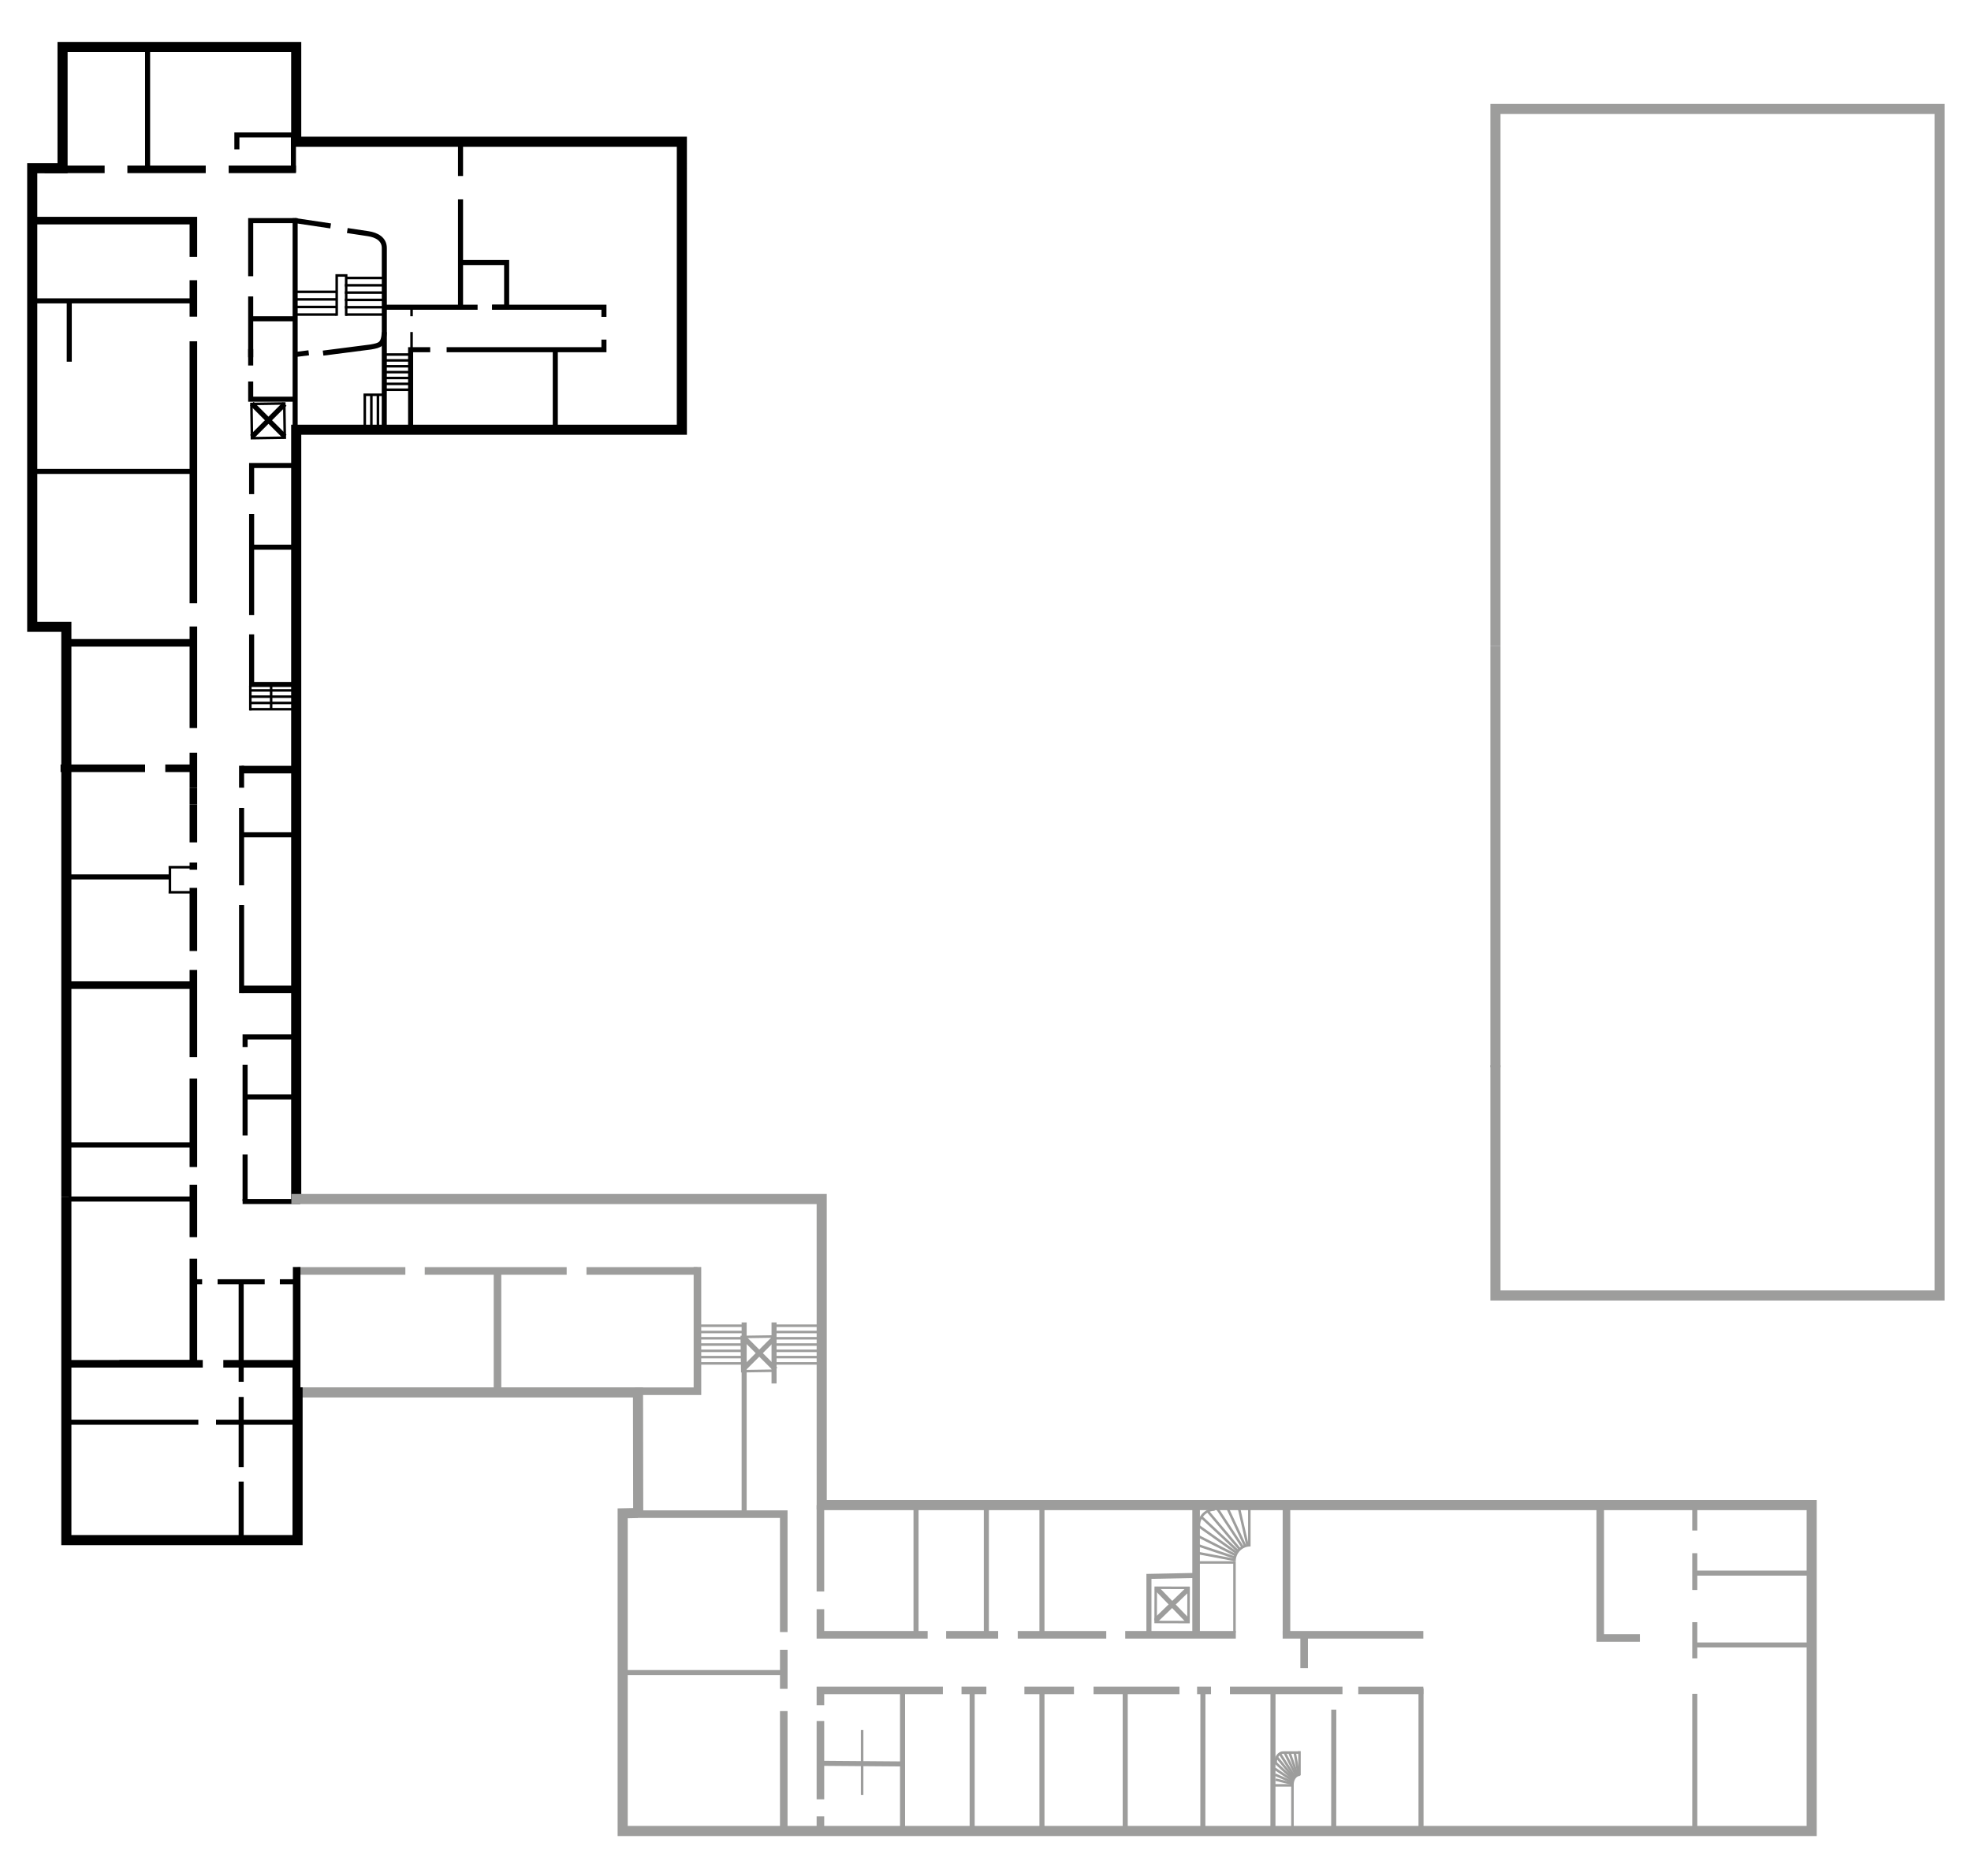<?xml version="1.0" encoding="utf-8"?>
<!-- Generator: Adobe Illustrator 15.0.0, SVG Export Plug-In . SVG Version: 6.00 Build 0)  -->
<!DOCTYPE svg PUBLIC "-//W3C//DTD SVG 1.1//EN" "http://www.w3.org/Graphics/SVG/1.1/DTD/svg11.dtd">
<svg version="1.1" xmlns="http://www.w3.org/2000/svg" xmlns:xlink="http://www.w3.org/1999/xlink" x="0px" y="0px"
	 width="779.953px" height="742.45px" viewBox="0 0 779.953 742.45" enable-background="new 0 0 779.953 742.45"
	 xml:space="preserve">
<g id="Ebene_6" display="none">
	<g display="inline">
		<defs>
			<polygon id="SVGID_1_" points="277.919,495.791 490.907,495.791 502.034,708.105 289.046,708.105 			"/>
		</defs>
		<clipPath id="SVGID_2_">
			<use xlink:href="#SVGID_1_"  overflow="visible"/>
		</clipPath>
	</g>
	<g display="inline">
		<line fill="none" stroke="#000000" stroke-width="0.3" x1="251.137" y1="-26.418" x2="251.137" y2="9.582"/>
		<line fill="none" stroke="#000000" stroke-width="0.3" x1="213.203" y1="27.582" x2="238.492" y2="27.582"/>
		<line fill="none" stroke="#000000" stroke-width="0.3" x1="213.203" y1="714.867" x2="238.492" y2="714.867"/>
		<line fill="none" stroke="#000000" stroke-width="0.3" x1="251.137" y1="768.867" x2="251.137" y2="732.867"/>
		<line fill="none" stroke="#000000" stroke-width="0.3" x1="539.871" y1="-26.418" x2="539.871" y2="9.582"/>
		<line fill="none" stroke="#000000" stroke-width="0.3" x1="577.805" y1="27.582" x2="552.516" y2="27.582"/>
		<line fill="none" stroke="#000000" stroke-width="0.3" x1="577.805" y1="714.867" x2="552.516" y2="714.867"/>
		<line fill="none" stroke="#000000" stroke-width="0.3" x1="539.871" y1="768.867" x2="539.871" y2="732.867"/>
	</g>
	<g display="inline">
		<line fill="none" stroke="#000000" stroke-width="0.3" x1="217.608" y1="-26.418" x2="217.608" y2="9.582"/>
		<line fill="none" stroke="#000000" stroke-width="0.3" x1="175.781" y1="27.582" x2="203.666" y2="27.582"/>
		<line fill="none" stroke="#000000" stroke-width="0.3" x1="175.781" y1="714.867" x2="203.666" y2="714.867"/>
		<line fill="none" stroke="#000000" stroke-width="0.3" x1="217.608" y1="768.867" x2="217.608" y2="732.867"/>
		<line fill="none" stroke="#000000" stroke-width="0.3" x1="535.978" y1="-26.418" x2="535.978" y2="9.582"/>
		<line fill="none" stroke="#000000" stroke-width="0.3" x1="577.805" y1="27.582" x2="549.92" y2="27.582"/>
		<line fill="none" stroke="#000000" stroke-width="0.3" x1="577.805" y1="714.867" x2="549.92" y2="714.867"/>
		<line fill="none" stroke="#000000" stroke-width="0.3" x1="535.978" y1="768.867" x2="535.978" y2="732.867"/>
	</g>
</g>
<g id="Ebene_3" display="none">
	<g display="inline">
		<defs>
			<polygon id="SVGID_3_" points="377.335,611.692 881.094,597.732 896.882,757.041 393.123,771.001 			"/>
		</defs>
		<clipPath id="SVGID_4_">
			<use xlink:href="#SVGID_3_"  overflow="visible"/>
		</clipPath>
	</g>
</g>
<g id="Ebene_2" display="none">
	<g display="inline">
		<defs>
			<polygon id="SVGID_5_" points="-54.882,-2.927 116.974,-2.927 127.959,626.417 -43.896,626.417 			"/>
		</defs>
		<clipPath id="SVGID_6_">
			<use xlink:href="#SVGID_5_"  overflow="visible"/>
		</clipPath>
	</g>
	<rect x="199.781" y="117.042" display="inline" fill="none" width="171.855" height="629.344"/>
	<g display="inline">
		<defs>
			<rect id="SVGID_7_" x="107.079" y="54.527" width="253.001" height="128.106"/>
		</defs>
		<clipPath id="SVGID_8_">
			<use xlink:href="#SVGID_7_"  overflow="visible"/>
		</clipPath>
	</g>
</g>
<g id="Ebene_4">
	<polyline fill="none" stroke="#000000" stroke-width="4" stroke-miterlimit="10" points="26.254,473.637 26.254,248.089 
		12.755,248.089 12.755,66.598 24.754,66.598 24.753,18.601 117.214,18.601 117.214,56.099 269.821,56.1 269.82,170.093 
		117.214,170.093 117.214,474.578 	"/>
	<polyline fill="none" stroke="#9D9D9C" stroke-width="4" stroke-miterlimit="10" points="252.547,599.021 252.471,551.117 
		115.762,551.117 	"/>
	<polyline fill="none" stroke="#9D9D9C" stroke-width="3" stroke-miterlimit="10" points="275.987,501.482 275.987,550.643 
		251.271,550.643 	"/>
	<polyline fill="none" stroke="#000000" stroke-width="3" stroke-miterlimit="10" points="88.371,539.787 117.249,539.787 
		117.249,552.246 	"/>
	<line fill="none" stroke="#000000" stroke-width="3" stroke-miterlimit="10" x1="47.238" y1="539.787" x2="80.237" y2="539.787"/>
	<polyline fill="none" stroke="#000000" stroke-width="3" stroke-miterlimit="10" points="76.523,498.162 76.523,539.787 
		26.928,539.787 	"/>
	<line fill="none" stroke="#000000" stroke-width="3" stroke-miterlimit="10" x1="76.523" y1="468.912" x2="76.523" y2="489.662"/>
	<line fill="none" stroke="#000000" stroke-width="3" stroke-miterlimit="10" x1="76.523" y1="426.912" x2="76.523" y2="461.912"/>
	<line fill="none" stroke="#000000" stroke-width="3" stroke-miterlimit="10" x1="76.523" y1="383.912" x2="76.523" y2="418.412"/>
	<line fill="none" stroke="#000000" stroke-width="3" stroke-miterlimit="10" x1="76.523" y1="351.412" x2="76.523" y2="376.412"/>
	<line fill="none" stroke="#000000" stroke-width="3" stroke-miterlimit="10" x1="76.523" y1="341.412" x2="76.523" y2="344.246"/>
	<line fill="none" stroke="#000000" stroke-width="3" stroke-miterlimit="10" x1="76.523" y1="318.412" x2="76.523" y2="333.412"/>
	<line fill="none" stroke="#000000" stroke-width="3" stroke-miterlimit="10" x1="76.523" y1="311.745" x2="76.523" y2="318.412"/>
	<line fill="none" stroke="#000000" stroke-width="3" stroke-miterlimit="10" x1="76.523" y1="297.912" x2="76.523" y2="311.745"/>
	<line fill="none" stroke="#000000" stroke-width="3" stroke-miterlimit="10" x1="76.523" y1="247.962" x2="76.523" y2="288.162"/>
	<line fill="none" stroke="#000000" stroke-width="3" stroke-miterlimit="10" x1="76.523" y1="135.079" x2="76.523" y2="238.746"/>
	<line fill="none" stroke="#000000" stroke-width="3" stroke-miterlimit="10" x1="76.523" y1="110.912" x2="76.523" y2="125.329"/>
	<polyline fill="none" stroke="#000000" stroke-width="3" stroke-miterlimit="10" points="12.938,87.32 76.523,87.32 
		76.523,101.665 	"/>
	<line stroke="#000000" stroke-width="3" stroke-miterlimit="10" x1="24.712" y1="254.431" x2="75.612" y2="254.431"/>
	<line stroke="#000000" stroke-width="2" stroke-miterlimit="10" x1="27.234" y1="474.578" x2="76.217" y2="474.578"/>
	<line stroke="#000000" stroke-width="2" stroke-miterlimit="10" x1="27.234" y1="453.162" x2="76.217" y2="453.162"/>
	<line stroke="#000000" stroke-width="3" stroke-miterlimit="10" x1="26.254" y1="389.912" x2="75.237" y2="389.912"/>
	<line stroke="#000000" stroke-width="2" stroke-miterlimit="10" x1="25.296" y1="347.079" x2="67.237" y2="347.079"/>
	<line stroke="#000000" stroke-width="3" stroke-miterlimit="10" x1="65.404" y1="304.079" x2="75.612" y2="304.079"/>
	<line stroke="#000000" stroke-width="3" stroke-miterlimit="10" x1="23.962" y1="304.079" x2="57.405" y2="304.079"/>
	<line stroke="#000000" stroke-width="2" stroke-miterlimit="10" x1="27.404" y1="143.157" x2="27.404" y2="119.079"/>
	<line fill="none" stroke="#000000" stroke-width="3" stroke-miterlimit="10" x1="95.595" y1="391.608" x2="118.979" y2="391.608"/>
	<line fill="none" stroke="#000000" stroke-width="3" stroke-miterlimit="10" x1="118.979" y1="304.609" x2="95.595" y2="304.609"/>
	<line fill="none" stroke="#000000" stroke-width="2" stroke-miterlimit="10" x1="95.595" y1="358.162" x2="95.595" y2="393.108"/>
	<line fill="none" stroke="#000000" stroke-width="2" stroke-miterlimit="10" x1="95.595" y1="319.776" x2="95.595" y2="350.412"/>
	<line fill="none" stroke="#000000" stroke-width="2" stroke-miterlimit="10" x1="95.595" y1="303.08" x2="95.595" y2="311.776"/>
	<line fill="none" stroke="#000000" stroke-width="2" stroke-miterlimit="10" x1="97.644" y1="434.162" x2="116.93" y2="434.162"/>
	<polyline fill="none" stroke="#000000" stroke-width="2" stroke-miterlimit="10" points="96.987,414.412 96.987,410.412 
		117.75,410.412 	"/>
	<line fill="none" stroke="#000000" stroke-width="2" stroke-miterlimit="10" x1="96.987" y1="449.412" x2="96.987" y2="421.412"/>
	<line fill="none" stroke="#000000" stroke-width="2" stroke-miterlimit="10" x1="96.987" y1="475.388" x2="96.987" y2="456.912"/>
	<line fill="none" stroke="#000000" stroke-width="2" stroke-miterlimit="10" x1="118.821" y1="475.55" x2="96" y2="475.55"/>
	<path fill="none" stroke="#000000" stroke-width="2" stroke-miterlimit="10" d="M77.488,53.412"/>
	<line fill="none" stroke="#000000" stroke-width="2" stroke-miterlimit="10" x1="99.199" y1="117.333" x2="99.199" y2="141.41"/>
	<polyline fill="none" stroke="#000000" stroke-width="2" stroke-miterlimit="10" points="117.335,87.32 99.201,87.32 
		99.201,109.333 	"/>
	<path fill="none" stroke="#000000" stroke-width="2" stroke-miterlimit="24" d="M130.843,89.416
		c-7.281-1.088-14.054-2.096-14.054-2.096"/>
	<path fill="none" stroke="#000000" stroke-width="2" stroke-miterlimit="24" d="M127.847,139.76
		c7.733-0.984,17.002-2.168,18.89-2.428c3.708-0.667,5.042-1,5.343-5.833c0-6.083,0-28.083,0-33.333
		c0-3.542-3.051-5.167-6.343-5.667c-2.03-0.309-5.014-0.758-8.305-1.251"/>
	<path fill="none" stroke="#000000" stroke-width="2" stroke-miterlimit="24" d="M116.789,140.32c0,0,2.186-0.277,5.384-0.684"/>
	<line fill="none" stroke="#000000" stroke-width="2" stroke-miterlimit="10" x1="116.789" y1="171.163" x2="116.789" y2="86.35"/>
	<line fill="none" stroke="#9D9D9C" stroke-miterlimit="10" x1="277.303" y1="537.14" x2="294.471" y2="537.14"/>
	<line fill="none" stroke="#9D9D9C" stroke-miterlimit="10" x1="277.303" y1="524.715" x2="294.471" y2="524.715"/>
	<line fill="none" stroke="#9D9D9C" stroke-miterlimit="10" x1="277.303" y1="532.17" x2="294.471" y2="532.17"/>
	<line fill="none" stroke="#9D9D9C" stroke-miterlimit="10" x1="277.303" y1="534.654" x2="294.471" y2="534.654"/>
	<line fill="none" stroke="#9D9D9C" stroke-miterlimit="10" x1="277.303" y1="529.685" x2="294.471" y2="529.685"/>
	<line fill="none" stroke="#9D9D9C" stroke-miterlimit="10" x1="277.303" y1="527.2" x2="294.471" y2="527.2"/>
	<line fill="none" stroke="#9D9D9C" stroke-miterlimit="10" x1="277.303" y1="539.624" x2="294.471" y2="539.624"/>
	
		<line fill="none" stroke="#9D9D9C" stroke-width="2" stroke-miterlimit="10" x1="306.303" y1="523.412" x2="306.303" y2="547.577"/>
	
		<line fill="none" stroke="#9D9D9C" stroke-width="2" stroke-miterlimit="10" x1="294.471" y1="599.021" x2="294.471" y2="523.412"/>
	<line fill="none" stroke="#000000" stroke-width="2" stroke-miterlimit="10" x1="95.595" y1="330.412" x2="116.943" y2="330.412"/>
	<line fill="none" stroke="#9D9D9C" stroke-miterlimit="10" x1="306.303" y1="537.14" x2="323.471" y2="537.14"/>
	<line fill="none" stroke="#9D9D9C" stroke-miterlimit="10" x1="306.303" y1="524.715" x2="323.471" y2="524.715"/>
	<line fill="none" stroke="#9D9D9C" stroke-miterlimit="10" x1="306.303" y1="532.17" x2="323.471" y2="532.17"/>
	<line fill="none" stroke="#9D9D9C" stroke-miterlimit="10" x1="306.303" y1="534.654" x2="323.471" y2="534.654"/>
	<line fill="none" stroke="#9D9D9C" stroke-miterlimit="10" x1="306.303" y1="529.685" x2="323.471" y2="529.685"/>
	<line fill="none" stroke="#9D9D9C" stroke-miterlimit="10" x1="306.303" y1="527.2" x2="323.471" y2="527.2"/>
	<line fill="none" stroke="#9D9D9C" stroke-miterlimit="10" x1="306.303" y1="539.624" x2="323.471" y2="539.624"/>
	<polyline fill="none" stroke="#000000" stroke-width="2" stroke-miterlimit="10" points="99.199,150.998 99.199,157.999 
		117.214,157.999 	"/>
	<line fill="none" stroke="#000000" stroke-width="2" stroke-miterlimit="10" x1="99.199" y1="138.164" x2="99.199" y2="144.665"/>
	<g>
		<g>
			
				<line fill="none" stroke="#000000" stroke-width="2" stroke-miterlimit="10" x1="112.67" y1="172.759" x2="99.668" y2="159.759"/>
			
				<line fill="none" stroke="#000000" stroke-width="2" stroke-miterlimit="10" x1="112.668" y1="159.896" x2="99.668" y2="172.897"/>
		</g>
		
			<rect x="99.669" y="159.759" transform="matrix(-1 0.015 -0.015 -1 214.761 331.501)" fill="none" stroke="#000000" stroke-miterlimit="10" width="13.001" height="13.551"/>
	</g>
	<g>
		<g>
			<line fill="none" stroke="#9D9D9C" stroke-width="2" stroke-miterlimit="10" x1="306.887" y1="542" x2="293.885" y2="529"/>
			
				<line fill="none" stroke="#9D9D9C" stroke-width="2" stroke-miterlimit="10" x1="306.885" y1="529.137" x2="293.885" y2="542.139"/>
		</g>
		
			<rect x="293.886" y="529" transform="matrix(-1 0.015 -0.015 -1 608.548 1067.118)" fill="none" stroke="#9D9D9C" stroke-miterlimit="10" width="13.001" height="13.551"/>
	</g>
	<polyline fill="none" stroke="#000000" stroke-width="2" stroke-miterlimit="10" points="93.737,59.121 93.737,53.412 
		116.112,53.412 116.112,68.156 	"/>
	<line fill="none" stroke="#000000" stroke-width="2" stroke-miterlimit="10" x1="99.375" y1="126.165" x2="116.418" y2="126.165"/>
	<polyline fill="none" stroke="#9D9D9C" stroke-width="4" stroke-miterlimit="10" points="325.068,595.708 325.068,595.708 
		716.908,595.71 716.91,724.704 246.402,724.702 246.402,598.967 252.383,598.84 252.383,598.84 	"/>
	<line fill="none" stroke="#9D9D9C" stroke-width="2" stroke-miterlimit="10" x1="670.65" y1="670.413" x2="670.65" y2="724.704"/>
	<line fill="none" stroke="#9D9D9C" stroke-width="2" stroke-miterlimit="10" x1="670.65" y1="642.052" x2="670.65" y2="656.393"/>
	
		<line fill="none" stroke="#9D9D9C" stroke-width="2" stroke-miterlimit="10" x1="670.648" y1="614.752" x2="670.648" y2="629.312"/>
	<line fill="none" stroke="#9D9D9C" stroke-width="3" stroke-miterlimit="10" x1="324.65" y1="629.912" x2="324.65" y2="595.709"/>
	<polyline fill="none" stroke="#9D9D9C" stroke-width="3" stroke-miterlimit="10" points="367.093,647.049 324.65,647.049 
		324.65,636.912 	"/>
	
		<line fill="none" stroke="#9D9D9C" stroke-width="3" stroke-miterlimit="10" x1="394.987" y1="647.049" x2="374.404" y2="647.049"/>
	<line fill="none" stroke="#9D9D9C" stroke-width="3" stroke-miterlimit="10" x1="437.76" y1="647.05" x2="402.737" y2="647.049"/>
	
		<line fill="none" stroke="#9D9D9C" stroke-width="3" stroke-miterlimit="10" x1="489.029" y1="647.049" x2="445.266" y2="647.049"/>
	<path fill="none" stroke="#9D9D9C" stroke-width="3" stroke-miterlimit="10" d="M473.314,647.049"/>
	<line fill="none" stroke="#9D9D9C" stroke-width="3" stroke-miterlimit="10" x1="563.238" y1="647.05" x2="507.57" y2="647.05"/>
	<polyline fill="none" stroke="#9D9D9C" stroke-width="3" stroke-miterlimit="10" points="633.236,596.958 633.238,648.298 
		648.93,648.298 	"/>
	<line fill="none" stroke="#9D9D9C" stroke-width="3" stroke-miterlimit="10" x1="324.65" y1="718.912" x2="324.65" y2="724.703"/>
	<line fill="none" stroke="#9D9D9C" stroke-width="3" stroke-miterlimit="10" x1="324.65" y1="681.162" x2="324.65" y2="712.162"/>
	<polyline fill="none" stroke="#9D9D9C" stroke-width="3" stroke-miterlimit="10" points="373.113,669.049 324.65,669.049 
		324.65,674.912 	"/>
	
		<line fill="none" stroke="#9D9D9C" stroke-width="3" stroke-miterlimit="10" x1="390.316" y1="669.049" x2="380.487" y2="669.049"/>
	
		<line fill="none" stroke="#9D9D9C" stroke-width="3" stroke-miterlimit="10" x1="424.987" y1="669.049" x2="405.371" y2="669.049"/>
	
		<line fill="none" stroke="#9D9D9C" stroke-width="3" stroke-miterlimit="10" x1="466.737" y1="669.049" x2="432.737" y2="669.049"/>
	
		<line fill="none" stroke="#9D9D9C" stroke-width="3" stroke-miterlimit="10" x1="479.209" y1="669.049" x2="473.706" y2="669.049"/>
	<path fill="none" stroke="#9D9D9C" stroke-width="3" stroke-miterlimit="10" d="M475.984,669.049"/>
	<line fill="none" stroke="#9D9D9C" stroke-width="3" stroke-miterlimit="10" x1="531.237" y1="669.05" x2="486.701" y2="669.05"/>
	<line fill="none" stroke="#9D9D9C" stroke-width="3" stroke-miterlimit="10" x1="563.238" y1="669.049" x2="537.487" y2="669.05"/>
	
		<line fill="none" stroke="#9D9D9C" stroke-width="2" stroke-miterlimit="10" x1="390.316" y1="595.709" x2="390.316" y2="647.049"/>
	<polyline fill="none" stroke="#9D9D9C" stroke-width="2" stroke-miterlimit="10" points="454.648,647.049 454.65,623.931 
		473.314,623.551 	"/>
	
		<line fill="none" stroke="#9D9D9C" stroke-width="2" stroke-miterlimit="10" x1="562.321" y1="668.313" x2="562.321" y2="723.968"/>
	<line fill="none" stroke="#9D9D9C" stroke-width="2" stroke-miterlimit="10" x1="503.742" y1="669" x2="503.717" y2="724.703"/>
	<line fill="none" stroke="#9D9D9C" stroke-width="2" stroke-miterlimit="10" x1="476.01" y1="669.049" x2="475.984" y2="724.704"/>
	
		<line fill="none" stroke="#9D9D9C" stroke-width="2" stroke-miterlimit="10" x1="384.696" y1="669.049" x2="384.696" y2="724.703"/>
	<line fill="none" stroke="#9D9D9C" stroke-width="2" stroke-miterlimit="10" x1="357.152" y1="669" x2="357.152" y2="724.653"/>
	
		<line fill="none" stroke="#9D9D9C" stroke-width="3" stroke-miterlimit="10" x1="473.316" y1="595.709" x2="473.314" y2="647.049"/>
	<line fill="none" stroke="#9D9D9C" stroke-width="3" stroke-miterlimit="10" x1="509.074" y1="595.71" x2="509.078" y2="647.05"/>
	<line fill="none" stroke="#9D9D9C" stroke-width="2" stroke-miterlimit="10" x1="670.648" y1="651.079" x2="716.91" y2="651.079"/>
	<line fill="none" stroke="#9D9D9C" stroke-width="3" stroke-miterlimit="10" x1="310.148" y1="677.244" x2="310.15" y2="724.703"/>
	<line fill="none" stroke="#9D9D9C" stroke-width="3" stroke-miterlimit="10" x1="310.15" y1="652.974" x2="310.15" y2="668.436"/>
	<polyline fill="none" stroke="#9D9D9C" stroke-width="3" stroke-miterlimit="10" points="252.385,599.299 310.15,599.299 
		310.148,645.957 	"/>
	<line fill="none" stroke="#9D9D9C" stroke-width="2" stroke-miterlimit="10" x1="246.4" y1="662.001" x2="310.15" y2="662.001"/>
	
		<line fill="none" stroke="#9D9D9C" stroke-width="2" stroke-linecap="round" stroke-miterlimit="10" x1="469.58" y1="640.981" x2="457.989" y2="628.981"/>
	
		<line fill="none" stroke="#9D9D9C" stroke-width="2" stroke-linecap="round" stroke-miterlimit="10" x1="469.782" y1="629.312" x2="457.782" y2="640.901"/>
	
		<rect x="457.282" y="628.481" transform="matrix(-1 -0.003 0.003 -1 925.701 1271.87)" fill="none" stroke="#9D9D9C" stroke-miterlimit="10" width="13" height="13.552"/>
	<line fill="none" stroke="#9D9D9C" stroke-width="2" stroke-miterlimit="10" x1="412.316" y1="594.89" x2="412.316" y2="646.229"/>
	
		<line fill="none" stroke="#9D9D9C" stroke-width="2" stroke-miterlimit="10" x1="362.487" y1="595.709" x2="362.487" y2="647.049"/>
	<polyline fill="none" stroke="#9D9D9C" stroke-miterlimit="10" points="473.588,618.412 488.502,618.412 488.502,646.229 	"/>
	<line fill="none" stroke="#9D9D9C" stroke-miterlimit="10" x1="474.05" y1="603.808" x2="489.379" y2="614.681"/>
	<line fill="none" stroke="#9D9D9C" stroke-miterlimit="10" x1="475.387" y1="600.402" x2="489.88" y2="613.949"/>
	<line fill="none" stroke="#9D9D9C" stroke-miterlimit="10" x1="477.906" y1="598.124" x2="490.603" y2="613.183"/>
	<line fill="none" stroke="#9D9D9C" stroke-miterlimit="10" x1="481.656" y1="597.058" x2="491.746" y2="612.363"/>
	<line fill="none" stroke="#9D9D9C" stroke-miterlimit="10" x1="485.8" y1="597.058" x2="492.8" y2="612.037"/>
	<line fill="none" stroke="#9D9D9C" stroke-miterlimit="10" x1="490.3" y1="597.058" x2="493.612" y2="611.483"/>
	<path fill="none" stroke="#9D9D9C" stroke-miterlimit="10" d="M488.502,617.918c0-3.501,2.795-6.333,6.25-6.333"/>
	<line fill="none" stroke="#9D9D9C" stroke-miterlimit="10" x1="494.377" y1="596.36" x2="494.377" y2="612.037"/>
	<line fill="none" stroke="#9D9D9C" stroke-miterlimit="10" x1="474.404" y1="614.752" x2="488.549" y2="617.412"/>
	<line fill="none" stroke="#9D9D9C" stroke-miterlimit="10" x1="474.05" y1="611.6" x2="488.502" y2="616.443"/>
	<line fill="none" stroke="#9D9D9C" stroke-miterlimit="10" x1="473.588" y1="607.725" x2="488.853" y2="615.475"/>
	<path fill="none" stroke="#9D9D9C" stroke-miterlimit="10" d="M474.404,603.808c0-3.501,2.795-6.333,6.25-6.333"/>
	
		<line fill="none" stroke="#9D9D9C" stroke-width="2" stroke-miterlimit="10" x1="325.165" y1="697.912" x2="357.152" y2="698.162"/>
	
		<line fill="none" stroke="#9D9D9C" stroke-width="2" stroke-miterlimit="10" x1="412.316" y1="668.313" x2="412.316" y2="723.967"/>
	
		<line fill="none" stroke="#9D9D9C" stroke-width="2" stroke-miterlimit="10" x1="445.266" y1="668.313" x2="445.266" y2="723.967"/>
	
		<line fill="none" stroke="#9D9D9C" stroke-width="2" stroke-miterlimit="10" x1="527.794" y1="676.662" x2="527.769" y2="724.704"/>
	<line fill="none" stroke="#9D9D9C" stroke-width="3" stroke-miterlimit="10" x1="516.071" y1="647.05" x2="516.071" y2="660.206"/>
	<line fill="none" stroke="#9D9D9C" stroke-miterlimit="10" x1="341.159" y1="684.745" x2="341.159" y2="710.412"/>
	
		<line fill="none" stroke="#9D9D9C" stroke-width="3" stroke-miterlimit="10" x1="232.077" y1="503.028" x2="275.987" y2="503.028"/>
	
		<line fill="none" stroke="#9D9D9C" stroke-width="3" stroke-miterlimit="10" x1="168.071" y1="503.028" x2="224.237" y2="503.028"/>
	<line fill="none" stroke="#9D9D9C" stroke-width="3" stroke-miterlimit="10" x1="117.75" y1="503.028" x2="160.405" y2="503.028"/>
	
		<line fill="none" stroke="#9D9D9C" stroke-width="3" stroke-miterlimit="10" x1="196.869" y1="503.028" x2="196.869" y2="551.117"/>
	<line fill="none" stroke="#000000" stroke-width="2" stroke-miterlimit="10" x1="85.488" y1="562.912" x2="116.93" y2="562.912"/>
	<line fill="none" stroke="#000000" stroke-width="2" stroke-miterlimit="10" x1="26.678" y1="562.912" x2="78.487" y2="562.912"/>
	<line fill="none" stroke="#000000" stroke-width="2" stroke-miterlimit="10" x1="95.433" y1="546.912" x2="95.433" y2="507.32"/>
	<line fill="none" stroke="#000000" stroke-width="2" stroke-miterlimit="10" x1="95.433" y1="580.662" x2="95.433" y2="552.912"/>
	<line fill="none" stroke="#000000" stroke-width="2" stroke-miterlimit="10" x1="95.433" y1="609.57" x2="95.433" y2="586.412"/>
	<line fill="none" stroke="#000000" stroke-width="2" stroke-miterlimit="10" x1="110.738" y1="507.32" x2="116.93" y2="507.32"/>
	<line fill="none" stroke="#000000" stroke-width="2" stroke-miterlimit="10" x1="86.112" y1="507.32" x2="104.738" y2="507.32"/>
	<line fill="none" stroke="#000000" stroke-width="2" stroke-miterlimit="10" x1="76.523" y1="507.32" x2="79.988" y2="507.32"/>
	<line fill="none" stroke="#000000" stroke-width="2" stroke-miterlimit="10" x1="12.755" y1="186.579" x2="76.523" y2="186.579"/>
	<polyline fill="none" stroke="#000000" stroke-width="2" stroke-miterlimit="10" points="99.571,195.579 99.571,184.246 
		117.124,184.246 	"/>
	<line fill="none" stroke="#000000" stroke-width="2" stroke-miterlimit="10" x1="99.571" y1="243.412" x2="99.571" y2="203.412"/>
	<polyline fill="none" stroke="#000000" stroke-width="2" stroke-miterlimit="10" points="117.124,270.912 99.571,270.912 
		99.571,251.079 	"/>
	<line fill="none" stroke="#000000" stroke-width="2" stroke-miterlimit="10" x1="99.571" y1="216.579" x2="117.124" y2="216.579"/>
	<line fill="none" stroke="#000000" stroke-width="2" stroke-miterlimit="10" x1="12.755" y1="119.08" x2="76.523" y2="119.08"/>
	<line fill="none" stroke="#000000" stroke-width="3" stroke-miterlimit="10" x1="50.405" y1="67.021" x2="81.414" y2="67.021"/>
	<line fill="none" stroke="#000000" stroke-width="3" stroke-miterlimit="10" x1="17.646" y1="67.021" x2="41.404" y2="67.021"/>
	<line fill="none" stroke="#9D9D9C" stroke-width="2" stroke-miterlimit="10" x1="670.648" y1="622.628" x2="716.91" y2="622.628"/>
	
		<line fill="none" stroke="#9D9D9C" stroke-width="2" stroke-miterlimit="10" x1="670.648" y1="595.192" x2="670.648" y2="605.773"/>
	<polyline fill="none" stroke="#9D9D9C" stroke-miterlimit="10" points="504.4,706.641 511.447,706.641 511.447,723.892 	"/>
	<line fill="none" stroke="#9D9D9C" stroke-miterlimit="10" x1="504.618" y1="697.585" x2="511.861" y2="704.327"/>
	<line fill="none" stroke="#9D9D9C" stroke-miterlimit="10" x1="505.25" y1="695.474" x2="512.099" y2="703.873"/>
	<line fill="none" stroke="#9D9D9C" stroke-miterlimit="10" x1="506.44" y1="694.061" x2="512.439" y2="703.398"/>
	<line fill="none" stroke="#9D9D9C" stroke-miterlimit="10" x1="508.213" y1="693.399" x2="512.98" y2="702.891"/>
	<line fill="none" stroke="#9D9D9C" stroke-miterlimit="10" x1="510.171" y1="693.399" x2="513.478" y2="702.688"/>
	<line fill="none" stroke="#9D9D9C" stroke-miterlimit="10" x1="512.297" y1="693.399" x2="513.862" y2="702.344"/>
	<path fill="none" stroke="#9D9D9C" stroke-miterlimit="10" d="M511.447,706.334c0-2.17,1.32-3.927,2.953-3.927"/>
	<polyline fill="none" stroke="#9D9D9C" stroke-miterlimit="10" points="514.224,693.1 514.224,694.031 514.224,702.688 	"/>
	<line fill="none" stroke="#9D9D9C" stroke-miterlimit="10" x1="504.786" y1="704.372" x2="511.47" y2="706.021"/>
	<line fill="none" stroke="#9D9D9C" stroke-miterlimit="10" x1="504.618" y1="702.417" x2="511.447" y2="705.421"/>
	<line fill="none" stroke="#9D9D9C" stroke-miterlimit="10" x1="504.4" y1="700.013" x2="511.613" y2="704.819"/>
	<path fill="none" stroke="#9D9D9C" stroke-miterlimit="10" d="M504.786,697.585c0-2.172,1.32-3.928,2.953-3.928h6.484"/>
	<path fill="none" stroke="#000000" stroke-miterlimit="10" d="M67.237,342.996v10.166 M77.362,343.25H66.706 M66.706,353.162
		h10.657"/>
	<line fill="none" stroke="#000000" stroke-miterlimit="10" x1="98.703" y1="273.253" x2="115.871" y2="273.253"/>
	<line fill="none" stroke="#000000" stroke-miterlimit="10" x1="98.703" y1="280.708" x2="115.871" y2="280.708"/>
	<line fill="none" stroke="#000000" stroke-miterlimit="10" x1="98.703" y1="278.223" x2="115.871" y2="278.223"/>
	<line fill="none" stroke="#000000" stroke-miterlimit="10" x1="98.703" y1="275.738" x2="115.871" y2="275.738"/>
	<line fill="none" stroke="#000000" stroke-miterlimit="10" x1="99.056" y1="271.473" x2="99.056" y2="281.162"/>
	<line fill="none" stroke="#000000" stroke-miterlimit="10" x1="107.287" y1="270.894" x2="107.287" y2="280.583"/>
	<line stroke="#000000" stroke-width="2" stroke-miterlimit="10" x1="58.404" y1="67.021" x2="58.404" y2="17.746"/>
	<line fill="none" stroke="#000000" stroke-miterlimit="10" x1="116.789" y1="121.498" x2="133.067" y2="121.498"/>
	<line fill="none" stroke="#000000" stroke-miterlimit="10" x1="116.789" y1="118.501" x2="133.067" y2="118.501"/>
	<line fill="none" stroke="#000000" stroke-miterlimit="10" x1="116.789" y1="124.495" x2="133.067" y2="124.495"/>
	<line fill="none" stroke="#000000" stroke-miterlimit="10" x1="116.789" y1="115.504" x2="133.067" y2="115.504"/>
	<polyline fill="none" stroke="#000000" stroke-miterlimit="10" points="133.237,124.984 133.237,109.021 136.987,109.021 
		136.987,124.984 	"/>
	<line fill="none" stroke="#000000" stroke-miterlimit="10" x1="136.479" y1="121.6" x2="152.051" y2="121.6"/>
	<line fill="none" stroke="#000000" stroke-miterlimit="10" x1="136.479" y1="118.705" x2="152.051" y2="118.705"/>
	<line fill="none" stroke="#000000" stroke-miterlimit="10" x1="136.653" y1="124.495" x2="152.051" y2="124.495"/>
	<line fill="none" stroke="#000000" stroke-miterlimit="10" x1="136.479" y1="115.81" x2="152.051" y2="115.81"/>
	<line fill="none" stroke="#000000" stroke-miterlimit="10" x1="136.479" y1="112.915" x2="152.051" y2="112.915"/>
	<line fill="none" stroke="#000000" stroke-miterlimit="10" x1="137.027" y1="110.02" x2="152.599" y2="110.02"/>
	<line fill="none" stroke="#000000" stroke-width="2" stroke-miterlimit="24" x1="152.08" y1="131.499" x2="152.051" y2="168.282"/>
	<polyline fill="none" stroke="#000000" stroke-width="2" stroke-miterlimit="24" points="194.738,121.6 200.487,121.6 
		200.487,103.912 181.987,103.912 	"/>
	<polyline fill="none" stroke="#000000" stroke-width="2" stroke-miterlimit="24" points="184.011,121.6 152.051,121.6 
		188.987,121.6 	"/>
	<polyline fill="none" stroke="#000000" stroke-width="2" stroke-miterlimit="24" points="238.987,125.412 238.987,121.6 
		200.738,121.6 194.738,121.6 	"/>
	<polyline fill="none" stroke="#000000" stroke-width="2" stroke-miterlimit="24" points="176.737,138.412 238.987,138.412 
		238.987,134.412 	"/>
	<polyline fill="none" stroke="#000000" stroke-width="2" stroke-miterlimit="24" points="162.487,170.093 162.487,138.412 
		170.237,138.412 	"/>
	<line fill="none" stroke="#000000" stroke-width="2" stroke-miterlimit="24" x1="182.237" y1="78.912" x2="182.237" y2="121.6"/>
	<line fill="none" stroke="#000000" stroke-width="2" stroke-miterlimit="24" x1="182.237" y1="56.1" x2="182.237" y2="69.662"/>
	
		<line fill="none" stroke="#000000" stroke-width="2" stroke-miterlimit="24" x1="219.737" y1="137.825" x2="219.737" y2="168.282"/>
	<line fill="none" stroke="#000000" stroke-miterlimit="24" x1="162.862" y1="131.412" x2="162.862" y2="137.787"/>
	<line fill="none" stroke="#000000" stroke-miterlimit="24" x1="162.862" y1="122.327" x2="162.862" y2="125.163"/>
	<line fill="none" stroke="#000000" stroke-miterlimit="24" x1="152.08" y1="154.253" x2="161.83" y2="154.253"/>
	<line fill="none" stroke="#000000" stroke-miterlimit="24" x1="152.08" y1="140.32" x2="161.83" y2="140.32"/>
	<line fill="none" stroke="#000000" stroke-miterlimit="24" x1="152.08" y1="147.286" x2="161.83" y2="147.286"/>
	<line fill="none" stroke="#000000" stroke-miterlimit="24" x1="152.08" y1="144.964" x2="161.83" y2="144.964"/>
	<line fill="none" stroke="#000000" stroke-miterlimit="24" x1="152.08" y1="142.642" x2="161.83" y2="142.642"/>
	<line fill="none" stroke="#000000" stroke-miterlimit="24" x1="152.08" y1="151.931" x2="161.83" y2="151.931"/>
	<line fill="none" stroke="#000000" stroke-miterlimit="24" x1="152.08" y1="149.608" x2="161.83" y2="149.608"/>
	<line fill="none" stroke="#000000" stroke-miterlimit="24" x1="149.55" y1="168.282" x2="149.55" y2="156.246"/>
	<line fill="none" stroke="#000000" stroke-miterlimit="24" x1="146.95" y1="168.282" x2="146.95" y2="156.246"/>
	<line fill="none" stroke="#000000" stroke-miterlimit="24" x1="144.35" y1="168.615" x2="144.35" y2="156.246"/>
	<line fill="none" stroke="#000000" stroke-miterlimit="24" x1="143.846" y1="156.246" x2="151.531" y2="156.246"/>
	<line fill="none" stroke="#000000" stroke-width="3" stroke-miterlimit="10" x1="90.487" y1="67.021" x2="117.112" y2="67.021"/>
	<polyline fill="none" stroke="#9D9D9C" stroke-width="4" stroke-miterlimit="10" points="115.303,474.578 325.154,474.578 
		325.165,597.377 	"/>
	<line fill="none" stroke="#000000" stroke-width="3" stroke-miterlimit="10" x1="117.4" y1="552.246" x2="117.4" y2="501.482"/>
	<polyline fill="none" stroke="#000000" stroke-width="4" stroke-miterlimit="10" points="117.75,549.1 117.75,609.57 
		26.254,609.57 26.254,473.637 	"/>
	<line fill="none" stroke="#9D9D9C" stroke-width="4" stroke-miterlimit="10" x1="591.775" y1="422.46" x2="591.775" y2="255.588"/>
	<polyline fill="none" stroke="#9D9D9C" stroke-width="4" stroke-miterlimit="10" points="591.775,255.588 591.775,43.119 
		767.522,43.119 767.522,512.741 591.775,512.741 591.775,421.563 	"/>
</g>
</svg>
